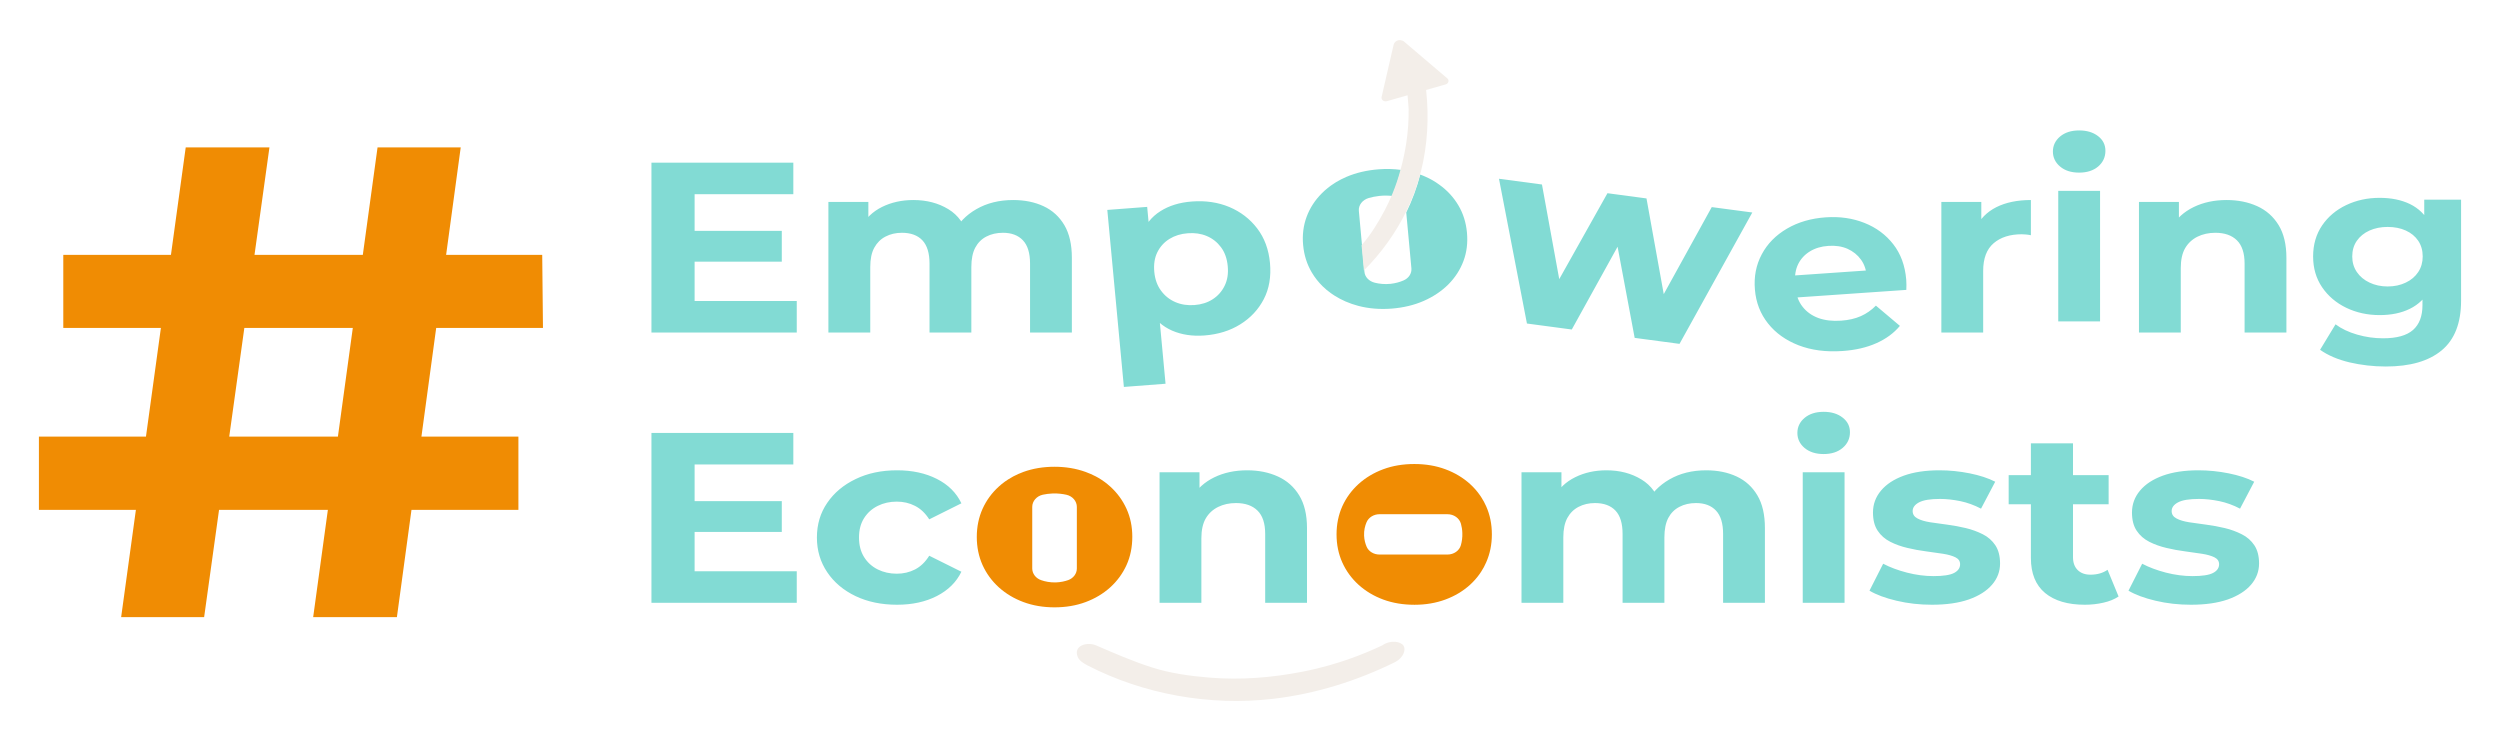 <svg width="257" height="77" viewBox="0 0 257 77" fill="none" xmlns="http://www.w3.org/2000/svg">
<g filter="url(#filter0_d_2689_3656)">
<path d="M32.194 59.44L38.812 11.152H47.362L40.802 59.44H32.194ZM4 48.411V40.88H53.292V48.411H4ZM12.454 59.44L19.092 11.152H27.699L20.985 59.44H12.454ZM6.506 29.712V22.198H55.74L55.817 29.712H6.506Z" fill="#F08C03"/>
<path d="M71.076 19.731H80.368V22.9H71.076V19.731ZM71.406 26.942H81.907V30.184H66.969V12.719H81.554V15.966H71.406V26.942ZM104.153 16.563C105.329 16.563 106.372 16.775 107.28 17.199C108.189 17.623 108.901 18.273 109.418 19.147C109.929 20.017 110.188 21.138 110.188 22.502V30.184H105.889V23.099C105.889 22.017 105.645 21.22 105.157 20.705C104.669 20.19 103.986 19.93 103.106 19.93C102.46 19.93 101.891 20.06 101.394 20.32C100.901 20.575 100.519 20.961 100.251 21.467C99.988 21.973 99.854 22.636 99.854 23.449V30.184H95.555V23.099C95.555 22.017 95.306 21.22 94.823 20.705C94.336 20.19 93.633 19.93 92.715 19.93C92.088 19.93 91.529 20.06 91.031 20.32C90.534 20.575 90.151 20.961 89.874 21.467C89.597 21.973 89.463 22.636 89.463 23.449V30.184H85.159V16.762H89.267V20.407L88.497 19.359C88.994 18.442 89.716 17.749 90.673 17.273C91.629 16.801 92.705 16.563 93.9 16.563C95.258 16.563 96.454 16.875 97.482 17.498C98.51 18.121 99.189 19.073 99.519 20.355L98.003 19.982C98.501 18.948 99.29 18.121 100.375 17.498C101.461 16.875 102.718 16.563 104.153 16.563ZM122.798 27.358C123.51 27.306 124.132 27.107 124.663 26.765C125.193 26.423 125.605 25.964 125.891 25.38C126.178 24.8 126.284 24.129 126.212 23.367C126.14 22.588 125.911 21.939 125.518 21.415C125.131 20.896 124.643 20.511 124.055 20.264C123.472 20.017 122.821 19.922 122.109 19.978C121.392 20.03 120.765 20.225 120.225 20.558C119.685 20.891 119.269 21.346 118.982 21.917C118.695 22.488 118.589 23.168 118.661 23.947C118.733 24.709 118.962 25.354 119.355 25.882C119.742 26.414 120.239 26.804 120.832 27.059C121.43 27.315 122.085 27.414 122.798 27.358ZM123.811 30.487C122.582 30.578 121.478 30.414 120.497 29.99C119.517 29.561 118.719 28.86 118.102 27.882C117.485 26.904 117.107 25.635 116.959 24.077C116.811 22.502 116.94 21.19 117.337 20.142C117.738 19.091 118.384 18.281 119.283 17.714C120.177 17.143 121.258 16.81 122.52 16.715C123.931 16.606 125.217 16.797 126.379 17.282C127.536 17.771 128.493 18.502 129.239 19.48C129.985 20.459 130.425 21.64 130.554 23.034C130.683 24.441 130.473 25.683 129.918 26.752C129.363 27.821 128.56 28.682 127.503 29.34C126.451 29.998 125.222 30.379 123.811 30.487ZM115.534 35.777L113.831 17.58L117.93 17.268L118.183 20L118.47 23.986L119.116 27.916L119.818 35.448L115.534 35.777ZM156.969 29.258L154.095 14.377L158.514 14.966L160.886 27.964L158.624 27.665L165.247 15.862L169.259 16.398L171.602 29.392L169.45 29.107L175.968 17.29L180.137 17.844L172.654 31.349L168.044 30.734L165.954 19.588L167.178 19.753L161.579 29.873L156.969 29.258ZM189.395 32.084C187.707 32.201 186.211 32.002 184.895 31.496C183.58 30.985 182.533 30.236 181.749 29.245C180.965 28.258 180.515 27.103 180.405 25.774C180.291 24.449 180.525 23.237 181.108 22.147C181.687 21.056 182.552 20.177 183.705 19.502C184.852 18.831 186.182 18.446 187.683 18.342C189.132 18.242 190.457 18.433 191.671 18.918C192.881 19.398 193.871 20.134 194.631 21.112C195.397 22.095 195.841 23.307 195.961 24.748C195.975 24.899 195.98 25.068 195.98 25.263C195.975 25.453 195.97 25.635 195.97 25.8L183.958 26.631L183.767 24.367L193.522 23.692L191.906 24.48C191.863 23.783 191.667 23.185 191.313 22.696C190.959 22.203 190.49 21.831 189.921 21.575C189.343 21.324 188.688 21.225 187.956 21.277C187.224 21.324 186.593 21.515 186.057 21.844C185.522 22.173 185.12 22.61 184.852 23.151C184.585 23.696 184.484 24.324 184.542 25.038L184.594 25.635C184.656 26.38 184.895 27.016 185.307 27.535C185.718 28.059 186.258 28.444 186.923 28.691C187.588 28.933 188.372 29.029 189.271 28.964C190.041 28.912 190.71 28.756 191.289 28.501C191.868 28.245 192.384 27.882 192.843 27.419L195.31 29.5C194.694 30.241 193.885 30.838 192.891 31.279C191.896 31.725 190.729 31.994 189.395 32.084ZM199.571 30.184V16.762H203.679V20.58L203.1 19.459C203.54 18.511 204.248 17.792 205.219 17.299C206.194 16.81 207.38 16.563 208.776 16.563V20.181C208.609 20.147 208.451 20.121 208.293 20.108C208.136 20.091 207.987 20.082 207.839 20.082C206.629 20.082 205.663 20.389 204.946 21.004C204.229 21.619 203.87 22.566 203.87 23.848V30.184H199.571ZM211.588 15.619H215.887V29.042H211.588V15.619ZM213.74 13.745C212.927 13.745 212.277 13.542 211.779 13.122C211.287 12.711 211.038 12.191 211.038 11.577C211.038 10.962 211.287 10.447 211.779 10.031C212.277 9.616 212.927 9.408 213.74 9.408C214.529 9.408 215.175 9.603 215.681 9.993C216.188 10.382 216.437 10.889 216.437 11.503C216.437 12.148 216.188 12.689 215.696 13.113C215.198 13.533 214.548 13.745 213.74 13.745ZM228.894 16.563C230.07 16.563 231.122 16.775 232.05 17.199C232.982 17.623 233.709 18.273 234.245 19.147C234.776 20.017 235.043 21.138 235.043 22.502V30.184H230.744V23.099C230.744 22.017 230.481 21.22 229.955 20.705C229.434 20.19 228.693 19.93 227.737 19.93C227.058 19.93 226.446 20.065 225.905 20.329C225.365 20.597 224.944 20.987 224.638 21.502C224.337 22.017 224.184 22.701 224.184 23.549V30.184H219.885V16.762H223.992V20.48L223.218 19.359C223.753 18.459 224.514 17.771 225.508 17.286C226.498 16.805 227.627 16.563 228.894 16.563ZM245.444 25.449C246.147 25.449 246.769 25.315 247.314 25.051C247.864 24.791 248.289 24.428 248.595 23.965C248.901 23.501 249.054 22.969 249.054 22.363C249.054 21.748 248.901 21.207 248.595 20.753C248.289 20.298 247.864 19.948 247.314 19.697C246.769 19.45 246.147 19.329 245.444 19.329C244.765 19.329 244.143 19.45 243.589 19.697C243.034 19.948 242.599 20.298 242.283 20.753C241.968 21.207 241.81 21.748 241.81 22.363C241.81 22.969 241.968 23.501 242.283 23.965C242.599 24.428 243.034 24.791 243.589 25.051C244.143 25.315 244.765 25.449 245.444 25.449ZM245.267 33.677C243.971 33.677 242.718 33.53 241.513 33.249C240.313 32.959 239.309 32.53 238.505 31.959L240.093 29.34C240.691 29.791 241.432 30.141 242.307 30.396C243.187 30.652 244.081 30.777 244.985 30.777C246.386 30.777 247.409 30.492 248.06 29.92C248.705 29.349 249.03 28.501 249.03 27.371V25.514L249.289 22.363L249.212 19.19V16.524H252.999V26.908C252.999 29.21 252.335 30.912 251.001 32.02C249.671 33.123 247.758 33.677 245.267 33.677ZM244.626 28.392C243.383 28.392 242.235 28.141 241.193 27.639C240.155 27.137 239.328 26.432 238.711 25.527C238.099 24.622 237.788 23.571 237.788 22.363C237.788 21.142 238.099 20.082 238.711 19.177C239.328 18.273 240.155 17.576 241.193 17.082C242.235 16.585 243.383 16.338 244.626 16.338C245.822 16.338 246.859 16.55 247.739 16.974C248.619 17.403 249.303 18.061 249.8 18.957C250.293 19.852 250.542 20.991 250.542 22.363C250.542 23.739 250.293 24.873 249.8 25.761C249.303 26.648 248.619 27.31 247.739 27.743C246.859 28.176 245.822 28.392 244.626 28.392ZM71.076 47.515H80.368V50.684H71.076V47.515ZM71.406 54.726H81.907V57.968H66.969V40.508H81.554V43.749H71.406V54.726ZM92.217 58.167C90.62 58.167 89.2 57.873 87.961 57.284C86.718 56.691 85.743 55.873 85.04 54.826C84.332 53.778 83.978 52.588 83.978 51.259C83.978 49.909 84.332 48.723 85.04 47.693C85.743 46.658 86.718 45.844 87.961 45.247C89.2 44.645 90.62 44.347 92.217 44.347C93.781 44.347 95.144 44.641 96.311 45.234C97.477 45.823 98.319 46.658 98.831 47.74L95.526 49.389C95.12 48.753 94.637 48.294 94.063 48.004C93.494 47.71 92.868 47.567 92.189 47.567C91.476 47.567 90.821 47.71 90.233 48.004C89.645 48.294 89.176 48.714 88.827 49.264C88.478 49.813 88.306 50.476 88.306 51.259C88.306 52.038 88.478 52.709 88.827 53.267C89.176 53.826 89.645 54.246 90.233 54.54C90.821 54.83 91.476 54.977 92.189 54.977C92.868 54.977 93.494 54.83 94.063 54.54C94.637 54.246 95.12 53.778 95.526 53.129L98.831 54.774C98.319 55.839 97.477 56.67 96.311 57.271C95.144 57.869 93.781 58.167 92.217 58.167ZM128.215 44.347C129.387 44.347 130.439 44.559 131.367 44.983C132.299 45.407 133.031 46.056 133.562 46.931C134.092 47.801 134.36 48.922 134.36 50.285V57.968H130.061V50.883C130.061 49.805 129.798 49.004 129.272 48.489C128.751 47.974 128.01 47.714 127.058 47.714C126.374 47.714 125.762 47.848 125.227 48.112C124.682 48.381 124.261 48.77 123.955 49.285C123.654 49.805 123.501 50.484 123.501 51.333V57.968H119.202V44.546H123.309V48.264L122.535 47.143C123.07 46.243 123.83 45.554 124.825 45.07C125.815 44.589 126.943 44.347 128.215 44.347ZM175.399 44.347C176.575 44.347 177.617 44.559 178.526 44.983C179.435 45.407 180.147 46.056 180.663 46.931C181.18 47.801 181.433 48.922 181.433 50.285V57.968H177.134V50.883C177.134 49.805 176.891 49.004 176.403 48.489C175.92 47.974 175.236 47.714 174.351 47.714C173.711 47.714 173.137 47.844 172.644 48.104C172.147 48.359 171.764 48.744 171.497 49.251C171.234 49.757 171.1 50.419 171.1 51.233V57.968H166.801V50.883C166.801 49.805 166.557 49.004 166.069 48.489C165.581 47.974 164.878 47.714 163.96 47.714C163.339 47.714 162.774 47.844 162.277 48.104C161.785 48.359 161.397 48.744 161.12 49.251C160.847 49.757 160.709 50.419 160.709 51.233V57.968H156.41V44.546H160.517V48.19L159.743 47.143C160.24 46.225 160.967 45.533 161.923 45.061C162.88 44.585 163.951 44.347 165.146 44.347C166.504 44.347 167.7 44.658 168.728 45.282C169.761 45.905 170.44 46.861 170.77 48.138L169.254 47.766C169.751 46.736 170.54 45.905 171.621 45.282C172.706 44.658 173.964 44.347 175.399 44.347ZM185.321 44.546H189.62V57.968H185.321V44.546ZM187.473 42.676C186.66 42.676 186.01 42.468 185.512 42.053C185.02 41.637 184.771 41.122 184.771 40.508C184.771 39.889 185.02 39.373 185.512 38.958C186.01 38.542 186.66 38.335 187.473 38.335C188.262 38.335 188.908 38.529 189.414 38.923C189.921 39.313 190.175 39.815 190.175 40.43C190.175 41.079 189.926 41.616 189.429 42.04C188.931 42.464 188.281 42.676 187.473 42.676ZM198.605 58.167C197.338 58.167 196.128 58.033 194.966 57.756C193.809 57.483 192.881 57.137 192.183 56.721L193.589 53.951C194.287 54.319 195.1 54.622 196.033 54.865C196.955 55.103 197.869 55.224 198.773 55.224C199.762 55.224 200.47 55.116 200.881 54.899C201.293 54.683 201.498 54.384 201.498 54.003C201.498 53.687 201.34 53.449 201.015 53.289C200.695 53.133 200.274 53.012 199.753 52.93C199.227 52.848 198.643 52.765 197.998 52.679C197.357 52.597 196.716 52.48 196.085 52.328C195.449 52.181 194.861 51.969 194.321 51.696C193.78 51.419 193.345 51.043 193.025 50.558C192.704 50.078 192.542 49.454 192.542 48.688C192.542 47.84 192.819 47.087 193.369 46.433C193.919 45.775 194.703 45.264 195.712 44.897C196.721 44.533 197.945 44.347 199.38 44.347C200.408 44.347 201.441 44.451 202.479 44.658C203.516 44.866 204.396 45.156 205.109 45.52L203.65 48.29C202.952 47.922 202.239 47.667 201.513 47.515C200.786 47.368 200.092 47.29 199.432 47.29C198.443 47.29 197.725 47.407 197.281 47.641C196.841 47.874 196.621 48.173 196.621 48.537C196.621 48.874 196.788 49.125 197.118 49.298C197.448 49.476 197.878 49.601 198.414 49.688C198.945 49.77 199.533 49.852 200.178 49.935C200.819 50.021 201.455 50.134 202.077 50.285C202.703 50.432 203.287 50.649 203.832 50.922C204.372 51.194 204.803 51.575 205.123 52.056C205.443 52.54 205.606 53.164 205.606 53.925C205.606 54.743 205.333 55.471 204.779 56.111C204.229 56.752 203.435 57.254 202.397 57.622C201.36 57.985 200.092 58.167 198.605 58.167ZM214.319 58.167C212.568 58.167 211.21 57.765 210.235 56.96C209.264 56.15 208.776 54.951 208.776 53.354V41.577H213.104V53.281C213.104 53.843 213.267 54.285 213.587 54.601C213.907 54.917 214.342 55.077 214.897 55.077C215.595 55.077 216.179 54.908 216.657 54.575L217.79 57.319C217.365 57.605 216.848 57.817 216.231 57.955C215.614 58.098 214.978 58.167 214.319 58.167ZM206.491 44.844H216.767V47.84H206.491V44.844ZM225.231 58.167C223.964 58.167 222.754 58.033 221.592 57.756C220.435 57.483 219.507 57.137 218.809 56.721L220.215 53.951C220.913 54.319 221.726 54.622 222.653 54.865C223.581 55.103 224.494 55.224 225.393 55.224C226.388 55.224 227.091 55.116 227.502 54.899C227.918 54.683 228.124 54.384 228.124 54.003C228.124 53.687 227.961 53.449 227.641 53.289C227.321 53.133 226.9 53.012 226.374 52.93C225.853 52.848 225.269 52.765 224.624 52.679C223.983 52.597 223.342 52.48 222.711 52.328C222.075 52.181 221.487 51.969 220.946 51.696C220.406 51.419 219.971 51.043 219.65 50.558C219.33 50.078 219.167 49.454 219.167 48.688C219.167 47.84 219.445 47.087 219.995 46.433C220.545 45.775 221.329 45.264 222.338 44.897C223.347 44.533 224.571 44.347 226.001 44.347C227.029 44.347 228.067 44.451 229.104 44.658C230.142 44.866 231.022 45.156 231.734 45.52L230.276 48.29C229.578 47.922 228.865 47.667 228.138 47.515C227.411 47.368 226.718 47.29 226.058 47.29C225.064 47.29 224.346 47.407 223.906 47.641C223.466 47.874 223.246 48.173 223.246 48.537C223.246 48.874 223.414 49.125 223.744 49.298C224.074 49.476 224.504 49.601 225.04 49.688C225.57 49.77 226.159 49.852 226.799 49.935C227.445 50.021 228.076 50.134 228.703 50.285C229.329 50.432 229.912 50.649 230.453 50.922C230.998 51.194 231.428 51.575 231.749 52.056C232.069 52.54 232.232 53.164 232.232 53.925C232.232 54.743 231.954 55.471 231.404 56.111C230.854 56.752 230.056 57.254 229.023 57.622C227.981 57.985 226.718 58.167 225.231 58.167Z" fill="#82DBD4"/>
<path d="M110.7 54.44C110.7 54.964 110.351 55.44 109.811 55.635C109.466 55.756 109.041 55.855 108.548 55.873C107.95 55.89 107.434 55.782 107.027 55.639C106.478 55.448 106.114 54.972 106.114 54.435V48.107C106.114 47.514 106.564 46.999 107.2 46.856C107.506 46.792 107.855 46.74 108.242 46.727C108.768 46.714 109.237 46.774 109.629 46.861C110.26 47.004 110.7 47.523 110.7 48.107V54.44ZM115.807 48.307C115.41 47.432 114.851 46.666 114.133 46.017C113.76 45.679 113.354 45.381 112.919 45.125C112.823 45.073 112.737 45.026 112.646 44.974C112.311 44.801 111.962 44.645 111.589 44.511C110.614 44.16 109.552 43.983 108.405 43.983C107.247 43.983 106.186 44.16 105.215 44.511C104.847 44.645 104.498 44.801 104.168 44.974C104.106 45.008 104.048 45.039 103.991 45.078C103.513 45.342 103.078 45.653 102.681 46.017C101.963 46.666 101.404 47.432 101.007 48.307C100.615 49.185 100.414 50.146 100.414 51.198C100.414 52.245 100.615 53.211 101.007 54.089C101.404 54.964 101.963 55.725 102.681 56.379C103.403 57.028 104.244 57.535 105.215 57.894C106.186 58.253 107.247 58.435 108.405 58.435C109.567 58.435 110.633 58.253 111.599 57.894C112.57 57.535 113.411 57.028 114.133 56.379C114.851 55.725 115.41 54.964 115.807 54.089C116.204 53.211 116.4 52.241 116.4 51.176C116.4 50.142 116.204 49.185 115.807 48.307ZM141.806 53.007C141.228 53.007 140.702 52.696 140.491 52.206C140.357 51.895 140.247 51.51 140.228 51.064C140.204 50.523 140.324 50.055 140.482 49.687C140.692 49.19 141.223 48.861 141.811 48.861H148.802C149.457 48.861 150.026 49.267 150.184 49.839C150.261 50.12 150.318 50.436 150.328 50.787C150.347 51.263 150.28 51.687 150.179 52.042C150.022 52.613 149.453 53.007 148.802 53.007H141.806ZM148.582 57.634C149.553 57.275 150.399 56.769 151.117 56.119C151.485 55.782 151.815 55.414 152.097 55.016C152.154 54.933 152.212 54.855 152.264 54.769C152.46 54.47 152.633 54.15 152.776 53.817C153.168 52.934 153.364 51.973 153.364 50.934C153.364 49.886 153.168 48.921 152.776 48.042C152.633 47.714 152.46 47.398 152.264 47.099C152.231 47.043 152.193 46.991 152.154 46.934C151.858 46.506 151.514 46.112 151.117 45.753C150.399 45.104 149.553 44.597 148.582 44.238C147.616 43.879 146.55 43.701 145.393 43.701C144.231 43.701 143.164 43.879 142.198 44.238C141.228 44.597 140.386 45.104 139.664 45.753C138.947 46.406 138.387 47.168 137.99 48.042C137.598 48.921 137.397 49.886 137.397 50.934C137.397 51.986 137.598 52.951 137.99 53.825C138.387 54.704 138.947 55.466 139.664 56.119C140.386 56.769 141.228 57.275 142.198 57.634C143.164 57.989 144.236 58.171 145.412 58.171C146.56 58.171 147.616 57.989 148.582 57.634Z" fill="#F08C03"/>
<path d="M142.091 62.348C141.13 62.802 139.939 63.313 138.543 63.798C137.62 64.114 135.99 64.642 133.905 65.049C130.734 65.668 127.545 65.923 124.341 65.659C122.347 65.499 120.276 65.209 118.392 64.603C116.432 63.975 114.547 63.153 112.673 62.343C111.788 61.962 110.33 62.339 110.779 63.503C110.951 63.94 111.411 64.204 111.846 64.43C117.527 67.351 124.307 68.602 130.863 67.84C135.234 67.334 139.523 65.988 143.445 64.049C144.286 63.594 144.544 62.785 144.286 62.382C144.004 61.945 142.966 61.742 142.091 62.348Z" fill="#F3EEE9"/>
<path d="M150.803 19.902C150.899 20.958 150.784 21.932 150.444 22.832C150.109 23.732 149.588 24.533 148.89 25.239C148.187 25.935 147.346 26.502 146.356 26.935C145.371 27.368 144.261 27.632 143.042 27.727C141.818 27.818 140.68 27.719 139.628 27.442C138.724 27.204 137.906 26.849 137.174 26.381C137.055 26.308 136.94 26.225 136.821 26.143C136.515 25.927 136.228 25.684 135.965 25.429C135.534 25 135.156 24.529 134.85 24.005C134.353 23.165 134.057 22.23 133.961 21.187C133.865 20.148 133.99 19.179 134.324 18.279C134.659 17.378 135.18 16.578 135.879 15.876C136.266 15.487 136.696 15.14 137.17 14.842C137.227 14.799 137.289 14.764 137.351 14.725C137.681 14.526 138.035 14.344 138.408 14.184C139.398 13.76 140.503 13.5 141.727 13.405C142.521 13.344 143.286 13.366 144.022 13.465C143.788 14.379 143.487 15.266 143.128 16.145C142.741 16.101 142.291 16.088 141.803 16.14C141.397 16.184 141.033 16.262 140.713 16.352C140.058 16.543 139.637 17.093 139.69 17.677L140.264 23.949C140.311 24.477 140.737 24.918 141.335 25.065C141.775 25.174 142.329 25.243 142.956 25.178C143.477 25.117 143.917 24.988 144.266 24.836C144.821 24.607 145.136 24.109 145.093 23.589L144.562 17.846C145.175 16.59 145.658 15.283 146.002 13.946C146.097 13.98 146.193 14.015 146.284 14.054C146.384 14.097 146.485 14.136 146.58 14.184C147.068 14.4 147.522 14.664 147.943 14.972C148.761 15.556 149.421 16.266 149.918 17.106C150.416 17.941 150.707 18.876 150.803 19.902Z" fill="#82DBD4"/>
<path d="M146.606 5.254C146.912 8.076 146.754 10.942 146.061 13.673C146.056 13.69 146.051 13.707 146.047 13.72C145.697 15.079 145.21 16.408 144.588 17.685C143.493 19.923 142.011 22.001 140.208 23.805L139.969 21.213C140.925 20.118 141.7 18.849 142.355 17.603C142.642 17.062 142.895 16.508 143.125 15.954C143.493 15.062 143.794 14.158 144.033 13.231C144.253 12.422 144.425 11.6 144.555 10.764C144.741 9.578 144.822 8.379 144.808 7.176C144.808 7.072 144.751 6.44 144.698 5.795C144.641 5.055 144.574 4.298 144.579 4.293C145.195 4.142 145.803 3.986 146.415 3.83C146.491 4.302 146.553 4.778 146.606 5.254Z" fill="#F3EEE9"/>
<path d="M148.12 4.819L148.068 4.832C146.408 5.308 144.744 5.78 143.09 6.252C143.051 6.265 143.013 6.278 142.98 6.286L142.559 6.403C142.258 6.49 141.966 6.248 142.028 5.97L143.271 0.573C143.333 0.361 143.51 0.196 143.74 0.14C144.065 0.067 144.314 0.253 144.338 0.27C144.352 0.283 144.362 0.296 144.376 0.309L148.775 4.049C149.01 4.243 148.919 4.59 148.617 4.676L148.12 4.819Z" fill="#F3EEE9"/>
</g>
<defs>
<filter id="filter0_d_2689_3656" x="0" y="0.123" width="257" height="75.936" filterUnits="userSpaceOnUse" color-interpolation-filters="sRGB">
<feFlood flood-opacity="0" result="BackgroundImageFix"/>
<feColorMatrix in="SourceAlpha" type="matrix" values="0 0 0 0 0 0 0 0 0 0 0 0 0 0 0 0 0 0 127 0" result="hardAlpha"/>
<feOffset dy="4"/>
<feGaussianBlur stdDeviation="2"/>
<feComposite in2="hardAlpha" operator="out"/>
<feColorMatrix type="matrix" values="0 0 0 0 0 0 0 0 0 0 0 0 0 0 0 0 0 0 0.25 0"/>
<feBlend mode="normal" in2="BackgroundImageFix" result="effect1_dropShadow_2689_3656"/>
<feBlend mode="normal" in="SourceGraphic" in2="effect1_dropShadow_2689_3656" result="shape"/>
</filter>
</defs>
</svg>
